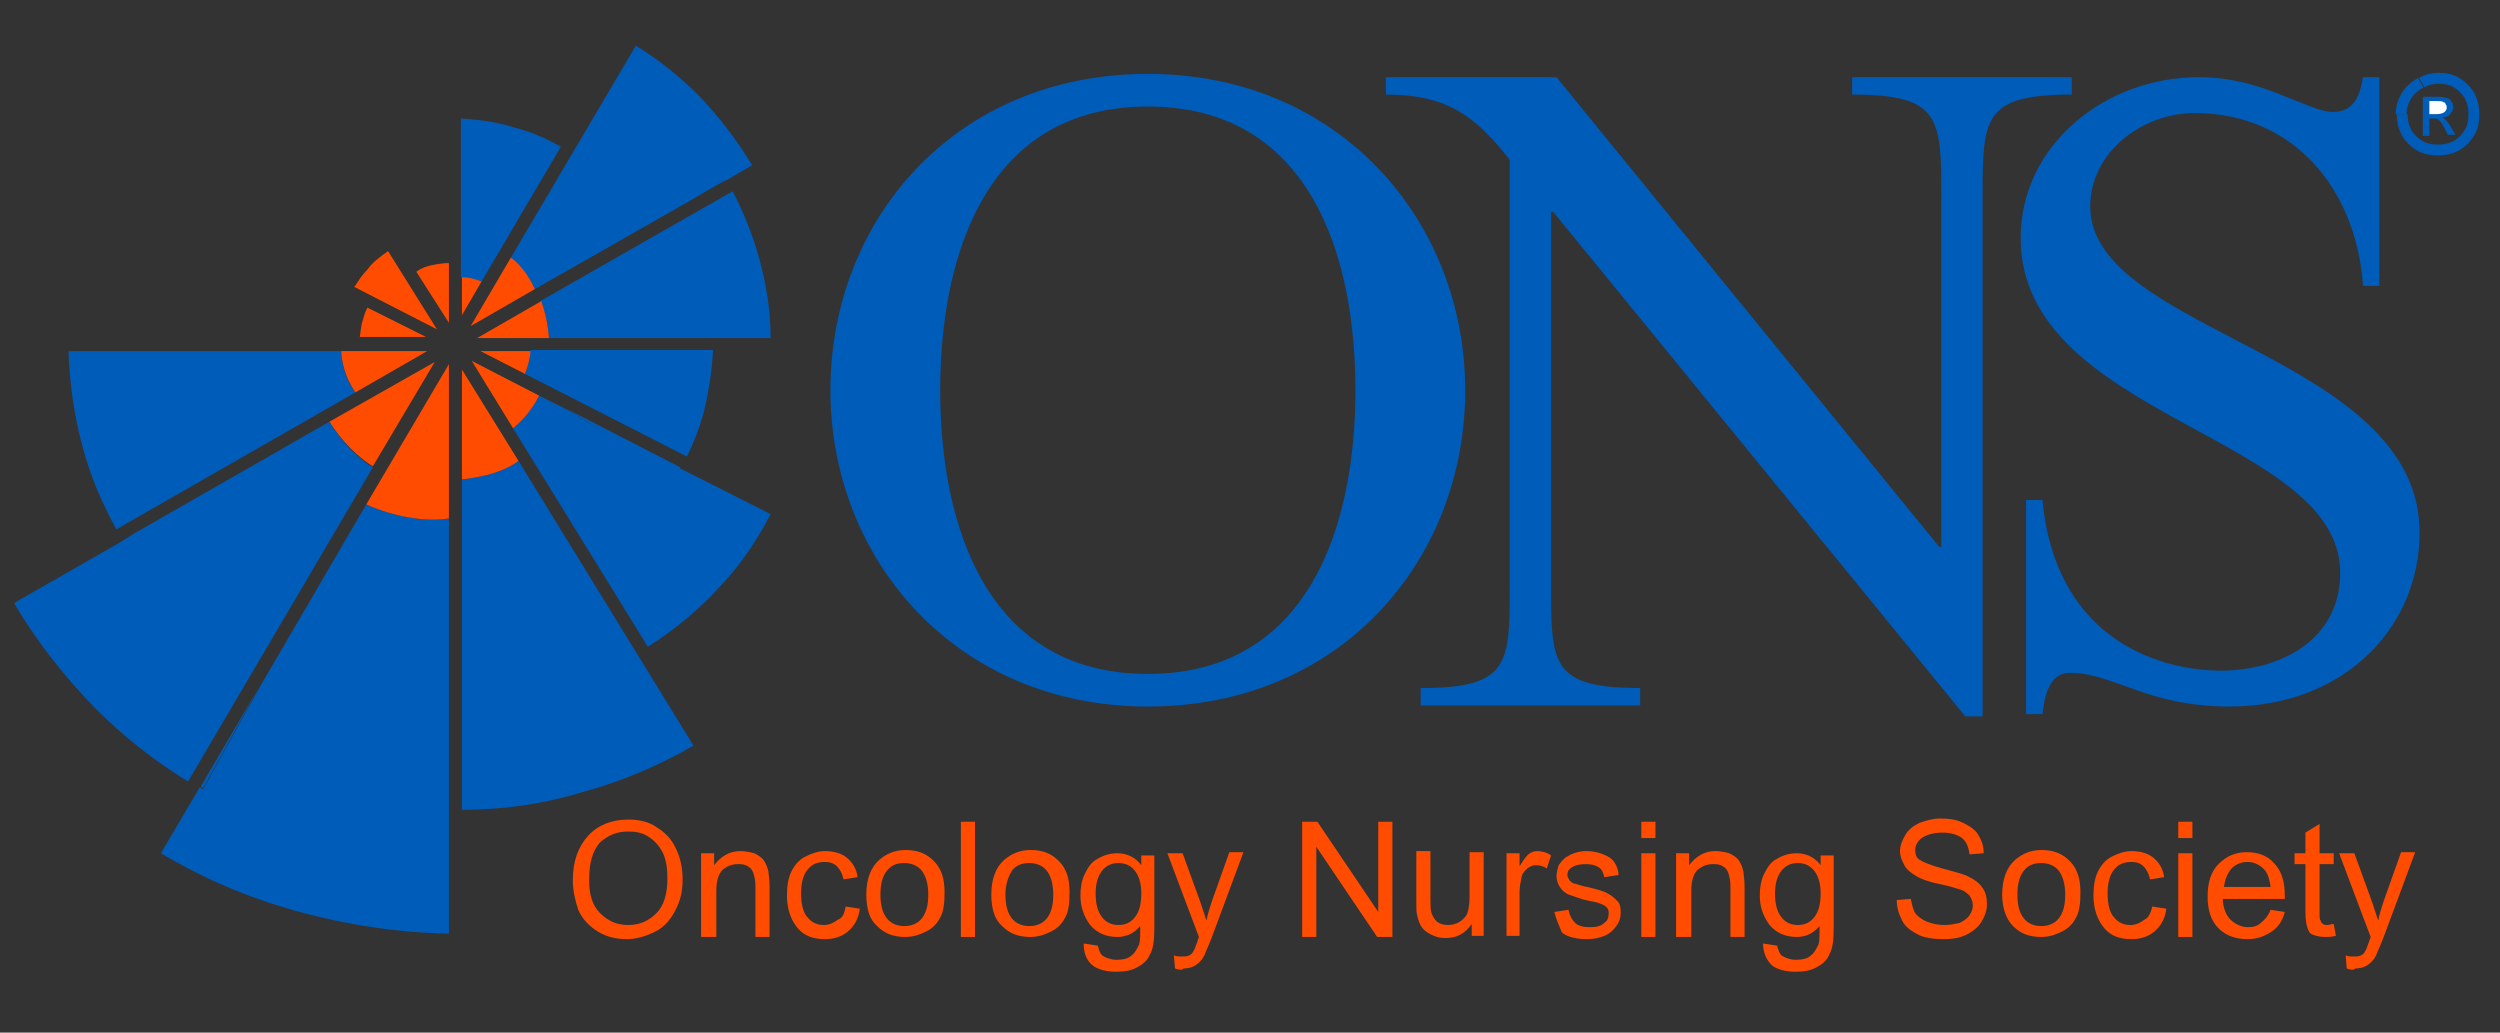 <?xml version="1.0" encoding="utf-8"?>
<!-- Generator: Adobe Illustrator 19.1.0, SVG Export Plug-In . SVG Version: 6.00 Build 0)  -->
<svg version="1.1" id="Layer_1" xmlns="http://www.w3.org/2000/svg" xmlns:xlink="http://www.w3.org/1999/xlink" x="0px" y="0px"
	 viewBox="0 0 230 95" style="enable-background:new 0 0 230 95;" xml:space="preserve">
<rect x="0" y="0" width="230" height="95" fill="#333333" stroke="none"/>
<style type="text/css">
	.st0{fill:#FF4C00;}
	.st1{fill:none;stroke:#FFFFFF;stroke-width:2;}
	.st2{fill:#005CB9;}
	.st3{fill:none;}
	.st4{fill:#FFFFFF;}
	.st5{fill:none;stroke:#005CB9;}
</style>
<g>
	<g>
		<path class="st0" d="M52.7,81c0-1.8,0.5-3.1,1.4-4.1c0.9-1,2.2-1.5,3.7-1.5c1,0,1.9,0.2,2.6,0.7c0.8,0.5,1.4,1.1,1.8,2
			c0.4,0.8,0.6,1.8,0.6,2.8c0,1.1-0.2,2-0.7,2.9c-0.4,0.8-1,1.5-1.8,1.9c-0.8,0.4-1.7,0.7-2.6,0.7c-1,0-1.9-0.2-2.7-0.7
			c-0.8-0.5-1.4-1.1-1.8-2C52.9,82.8,52.7,81.9,52.7,81z M54.2,81c0,1.3,0.3,2.3,1,3c0.7,0.7,1.5,1.1,2.6,1.1c1.1,0,1.9-0.4,2.6-1.1
			c0.7-0.7,1-1.8,1-3.2c0-0.9-0.1-1.6-0.4-2.3c-0.3-0.6-0.7-1.1-1.3-1.5c-0.6-0.4-1.2-0.5-1.9-0.5c-1,0-1.8,0.3-2.6,1
			C54.5,78.3,54.2,79.4,54.2,81z"/>
		<path class="st0" d="M64.5,86.2v-7.7h1.2v1.1c0.6-0.8,1.4-1.3,2.4-1.3c0.5,0,0.9,0.1,1.3,0.2c0.4,0.2,0.7,0.4,0.9,0.7
			c0.2,0.3,0.3,0.6,0.4,1c0,0.2,0.1,0.7,0.1,1.3v4.7h-1.3v-4.7c0-0.5-0.1-0.9-0.2-1.2c-0.1-0.3-0.3-0.5-0.5-0.6
			c-0.3-0.2-0.6-0.2-0.9-0.2c-0.6,0-1,0.2-1.4,0.5c-0.4,0.4-0.6,1-0.6,2v4.2H64.5z"/>
		<path class="st0" d="M77.8,83.4l1.3,0.2c-0.1,0.9-0.5,1.6-1.1,2.1c-0.6,0.5-1.3,0.7-2.1,0.7c-1.1,0-1.9-0.3-2.5-1
			c-0.6-0.7-1-1.7-1-3c0-0.8,0.1-1.6,0.4-2.2c0.3-0.6,0.7-1.1,1.3-1.4c0.6-0.3,1.2-0.5,1.8-0.5c0.8,0,1.5,0.2,2,0.6
			c0.5,0.4,0.9,1,1,1.8l-1.3,0.2c-0.1-0.5-0.3-0.9-0.6-1.2c-0.3-0.3-0.7-0.4-1.1-0.4c-0.7,0-1.2,0.2-1.6,0.7
			c-0.4,0.5-0.6,1.2-0.6,2.2c0,1,0.2,1.8,0.6,2.2c0.4,0.5,0.9,0.7,1.5,0.7c0.5,0,0.9-0.2,1.3-0.5C77.5,84.5,77.7,84,77.8,83.4z"/>
		<path class="st0" d="M79.7,82.3c0-1.4,0.4-2.5,1.2-3.2c0.7-0.6,1.5-0.9,2.4-0.9c1.1,0,1.9,0.3,2.6,1c0.7,0.7,1,1.6,1,2.9
			c0,1-0.1,1.8-0.4,2.3c-0.3,0.6-0.7,1-1.3,1.3c-0.6,0.3-1.2,0.5-1.9,0.5c-1.1,0-1.9-0.3-2.6-1C80,84.6,79.7,83.6,79.7,82.3z
			 M81,82.3c0,1,0.2,1.7,0.6,2.2c0.4,0.5,1,0.7,1.6,0.7c0.6,0,1.2-0.2,1.6-0.7c0.4-0.5,0.6-1.2,0.6-2.2c0-0.9-0.2-1.7-0.6-2.2
			c-0.4-0.5-1-0.7-1.6-0.7c-0.7,0-1.2,0.2-1.6,0.7C81.2,80.6,81,81.3,81,82.3z"/>
		<path class="st0" d="M88.4,86.2V75.6h1.3v10.6H88.4z"/>
		<path class="st0" d="M91.2,82.3c0-1.4,0.4-2.5,1.2-3.2c0.7-0.6,1.5-0.9,2.4-0.9c1.1,0,1.9,0.3,2.6,1c0.7,0.7,1,1.6,1,2.9
			c0,1-0.1,1.8-0.4,2.3c-0.3,0.6-0.7,1-1.3,1.3c-0.6,0.3-1.2,0.5-1.9,0.5c-1.1,0-1.9-0.3-2.6-1C91.5,84.6,91.2,83.6,91.2,82.3z
			 M92.5,82.3c0,1,0.2,1.7,0.6,2.2c0.4,0.5,1,0.7,1.6,0.7c0.6,0,1.2-0.2,1.6-0.7c0.4-0.5,0.6-1.2,0.6-2.2c0-0.9-0.2-1.7-0.6-2.2
			c-0.4-0.5-1-0.7-1.6-0.7c-0.7,0-1.2,0.2-1.6,0.7C92.8,80.6,92.5,81.3,92.5,82.3z"/>
		<path class="st0" d="M99.7,86.8l1.3,0.2c0.1,0.4,0.2,0.7,0.4,0.9c0.3,0.2,0.8,0.4,1.3,0.4c0.6,0,1.1-0.1,1.4-0.4
			c0.3-0.2,0.5-0.6,0.7-1c0.1-0.3,0.1-0.8,0.1-1.7c-0.6,0.7-1.3,1-2.1,1c-1.1,0-1.9-0.4-2.5-1.1c-0.6-0.8-0.9-1.7-0.9-2.7
			c0-0.7,0.1-1.4,0.4-2c0.3-0.6,0.6-1.1,1.2-1.4c0.5-0.3,1.1-0.5,1.8-0.5c0.9,0,1.7,0.4,2.2,1.1v-0.9h1.2v6.6c0,1.2-0.1,2-0.4,2.5
			c-0.2,0.5-0.6,0.9-1.2,1.2c-0.5,0.3-1.2,0.4-1.9,0.4c-0.9,0-1.7-0.2-2.2-0.6C99.9,88.3,99.7,87.6,99.7,86.8z M100.8,82.2
			c0,1,0.2,1.7,0.6,2.2c0.4,0.5,0.9,0.7,1.5,0.7c0.6,0,1.1-0.2,1.5-0.7c0.4-0.5,0.6-1.2,0.6-2.2c0-0.9-0.2-1.6-0.6-2.1
			c-0.4-0.5-0.9-0.7-1.5-0.7c-0.6,0-1.1,0.2-1.5,0.7C101,80.6,100.8,81.3,100.8,82.2z"/>
		<path class="st0" d="M108.1,89.1l-0.1-1.2c0.3,0.1,0.5,0.1,0.7,0.1c0.3,0,0.5,0,0.7-0.1c0.2-0.1,0.3-0.2,0.4-0.4
			c0.1-0.1,0.2-0.5,0.4-1c0-0.1,0.1-0.2,0.1-0.3l-2.9-7.7h1.4l1.6,4.4c0.2,0.6,0.4,1.2,0.6,1.8c0.1-0.6,0.3-1.2,0.5-1.8l1.6-4.5h1.3
			l-2.9,7.8c-0.3,0.8-0.6,1.4-0.7,1.7c-0.2,0.4-0.5,0.7-0.8,0.9c-0.3,0.2-0.7,0.3-1.1,0.3C108.7,89.3,108.4,89.2,108.1,89.1z"/>
		<path class="st0" d="M119.8,86.2V75.6h1.4l5.6,8.3v-8.3h1.3v10.6h-1.4l-5.6-8.3v8.3H119.8z"/>
		<path class="st0" d="M135.4,86.2V85c-0.6,0.9-1.4,1.3-2.4,1.3c-0.5,0-0.9-0.1-1.3-0.3c-0.4-0.2-0.7-0.4-0.9-0.7
			c-0.2-0.3-0.3-0.6-0.4-1c-0.1-0.3-0.1-0.7-0.1-1.2v-4.8h1.3v4.3c0,0.7,0,1.1,0.1,1.4c0.1,0.3,0.3,0.6,0.5,0.8
			c0.3,0.2,0.6,0.3,1,0.3c0.4,0,0.8-0.1,1.1-0.3c0.3-0.2,0.6-0.5,0.7-0.8c0.1-0.3,0.2-0.8,0.2-1.5v-4.1h1.3v7.7H135.4z"/>
		<path class="st0" d="M138.6,86.2v-7.7h1.2v1.2c0.3-0.5,0.6-0.9,0.8-1.1c0.3-0.2,0.5-0.3,0.8-0.3c0.4,0,0.9,0.1,1.3,0.4l-0.4,1.2
			c-0.3-0.2-0.6-0.3-1-0.3c-0.3,0-0.5,0.1-0.8,0.3c-0.2,0.2-0.4,0.4-0.5,0.7c-0.1,0.5-0.2,1-0.2,1.5v4H138.6z"/>
		<path class="st0" d="M143,83.9l1.3-0.2c0.1,0.5,0.3,0.9,0.6,1.2c0.3,0.3,0.8,0.4,1.4,0.4c0.6,0,1-0.1,1.3-0.4
			c0.3-0.2,0.4-0.5,0.4-0.9c0-0.3-0.1-0.5-0.4-0.7c-0.2-0.1-0.6-0.3-1.3-0.4c-1-0.2-1.6-0.5-2-0.6c-0.4-0.2-0.6-0.4-0.8-0.7
			c-0.2-0.3-0.3-0.7-0.3-1c0-0.3,0.1-0.7,0.2-1c0.2-0.3,0.4-0.5,0.6-0.7c0.2-0.1,0.5-0.3,0.8-0.4c0.3-0.1,0.7-0.2,1.1-0.2
			c0.6,0,1.1,0.1,1.6,0.3c0.5,0.2,0.8,0.4,1,0.7c0.2,0.3,0.4,0.7,0.4,1.2l-1.3,0.2c-0.1-0.4-0.2-0.7-0.5-0.9
			c-0.3-0.2-0.7-0.3-1.2-0.3c-0.6,0-1,0.1-1.3,0.3c-0.3,0.2-0.4,0.4-0.4,0.7c0,0.2,0.1,0.3,0.2,0.5c0.1,0.1,0.3,0.3,0.5,0.3
			c0.1,0,0.5,0.2,1.1,0.3c0.9,0.2,1.6,0.4,1.9,0.6c0.4,0.2,0.6,0.4,0.9,0.7s0.3,0.7,0.3,1.1c0,0.4-0.1,0.8-0.4,1.2
			c-0.3,0.4-0.6,0.7-1.1,0.9c-0.5,0.2-1,0.3-1.6,0.3c-1,0-1.8-0.2-2.3-0.6C143.5,85.3,143.2,84.7,143,83.9z"/>
		<path class="st0" d="M151,77.1v-1.5h1.3v1.5H151z M151,86.2v-7.7h1.3v7.7H151z"/>
		<path class="st0" d="M154.2,86.2v-7.7h1.2v1.1c0.6-0.8,1.4-1.3,2.4-1.3c0.5,0,0.9,0.1,1.3,0.2c0.4,0.2,0.7,0.4,0.9,0.7
			c0.2,0.3,0.3,0.6,0.4,1c0,0.2,0.1,0.7,0.1,1.3v4.7h-1.3v-4.7c0-0.5-0.1-0.9-0.2-1.2c-0.1-0.3-0.3-0.5-0.5-0.6
			c-0.3-0.2-0.6-0.2-0.9-0.2c-0.6,0-1,0.2-1.4,0.5c-0.4,0.4-0.6,1-0.6,2v4.2H154.2z"/>
		<path class="st0" d="M162.2,86.8l1.3,0.2c0.1,0.4,0.2,0.7,0.4,0.9c0.3,0.2,0.8,0.4,1.3,0.4c0.6,0,1.1-0.1,1.4-0.4
			c0.3-0.2,0.5-0.6,0.7-1c0.1-0.3,0.1-0.8,0.1-1.7c-0.6,0.7-1.3,1-2.1,1c-1.1,0-1.9-0.4-2.5-1.1c-0.6-0.8-0.9-1.7-0.9-2.7
			c0-0.7,0.1-1.4,0.4-2c0.3-0.6,0.6-1.1,1.2-1.4c0.5-0.3,1.1-0.5,1.8-0.5c0.9,0,1.7,0.4,2.2,1.1v-0.9h1.2v6.6c0,1.2-0.1,2-0.4,2.5
			c-0.2,0.5-0.6,0.9-1.2,1.2c-0.5,0.3-1.2,0.4-1.9,0.4c-0.9,0-1.7-0.2-2.2-0.6C162.5,88.3,162.2,87.6,162.2,86.8z M163.3,82.2
			c0,1,0.2,1.7,0.6,2.2c0.4,0.5,0.9,0.7,1.5,0.7c0.6,0,1.1-0.2,1.5-0.7c0.4-0.5,0.6-1.2,0.6-2.2c0-0.9-0.2-1.6-0.6-2.1
			c-0.4-0.5-0.9-0.7-1.5-0.7c-0.6,0-1.1,0.2-1.5,0.7C163.5,80.6,163.3,81.3,163.3,82.2z"/>
		<path class="st0" d="M174.5,82.8l1.3-0.1c0.1,0.5,0.2,1,0.4,1.3c0.2,0.3,0.6,0.6,1.1,0.8c0.5,0.2,1,0.3,1.6,0.3
			c0.5,0,1-0.1,1.4-0.2c0.4-0.2,0.7-0.4,0.9-0.7c0.2-0.3,0.3-0.6,0.3-0.9c0-0.3-0.1-0.6-0.3-0.9c-0.2-0.2-0.5-0.5-1-0.6
			c-0.3-0.1-0.9-0.3-1.9-0.5c-1-0.2-1.7-0.5-2-0.7c-0.5-0.3-0.9-0.6-1.1-1c-0.2-0.4-0.4-0.8-0.4-1.3c0-0.5,0.2-1,0.5-1.5
			c0.3-0.5,0.7-0.8,1.3-1.1c0.6-0.2,1.2-0.4,1.9-0.4c0.8,0,1.5,0.1,2.1,0.4c0.6,0.3,1.1,0.6,1.4,1.1c0.3,0.5,0.5,1,0.5,1.7l-1.3,0.1
			c-0.1-0.7-0.3-1.2-0.7-1.5c-0.4-0.3-1-0.5-1.8-0.5c-0.8,0-1.5,0.2-1.9,0.5c-0.4,0.3-0.6,0.7-0.6,1.1c0,0.4,0.1,0.7,0.4,0.9
			c0.3,0.2,1,0.5,2.1,0.8c1.1,0.3,1.9,0.5,2.3,0.7c0.6,0.3,1.1,0.6,1.4,1.1c0.3,0.4,0.4,0.9,0.4,1.5c0,0.6-0.2,1.1-0.5,1.6
			c-0.3,0.5-0.8,0.9-1.4,1.2c-0.6,0.3-1.3,0.4-2,0.4c-1,0-1.8-0.1-2.4-0.4c-0.6-0.3-1.2-0.7-1.5-1.3
			C174.7,84.1,174.5,83.5,174.5,82.8z"/>
		<path class="st0" d="M184.2,82.3c0-1.4,0.4-2.5,1.2-3.2c0.7-0.6,1.5-0.9,2.4-0.9c1.1,0,1.9,0.3,2.6,1c0.7,0.7,1,1.6,1,2.9
			c0,1-0.1,1.8-0.4,2.3c-0.3,0.6-0.7,1-1.3,1.3c-0.6,0.3-1.2,0.5-1.9,0.5c-1.1,0-1.9-0.3-2.6-1C184.6,84.6,184.2,83.6,184.2,82.3z
			 M185.6,82.3c0,1,0.2,1.7,0.6,2.2c0.4,0.5,1,0.7,1.6,0.7c0.6,0,1.2-0.2,1.6-0.7c0.4-0.5,0.6-1.2,0.6-2.2c0-0.9-0.2-1.7-0.6-2.2
			c-0.4-0.5-1-0.7-1.6-0.7c-0.7,0-1.2,0.2-1.6,0.7C185.8,80.6,185.6,81.3,185.6,82.3z"/>
		<path class="st0" d="M198,83.4l1.3,0.2c-0.1,0.9-0.5,1.6-1.1,2.1c-0.6,0.5-1.3,0.7-2.1,0.7c-1.1,0-1.9-0.3-2.5-1
			c-0.6-0.7-1-1.7-1-3c0-0.8,0.1-1.6,0.4-2.2c0.3-0.6,0.7-1.1,1.3-1.4c0.6-0.3,1.2-0.5,1.8-0.5c0.8,0,1.5,0.2,2,0.6
			c0.5,0.4,0.9,1,1,1.8l-1.3,0.2c-0.1-0.5-0.3-0.9-0.6-1.2c-0.3-0.3-0.7-0.4-1.1-0.4c-0.7,0-1.2,0.2-1.6,0.7
			c-0.4,0.5-0.6,1.2-0.6,2.2c0,1,0.2,1.8,0.6,2.2c0.4,0.5,0.9,0.7,1.5,0.7c0.5,0,0.9-0.2,1.3-0.5C197.6,84.5,197.9,84,198,83.4z"/>
		<path class="st0" d="M200.4,77.1v-1.5h1.3v1.5H200.4z M200.4,86.2v-7.7h1.3v7.7H200.4z"/>
		<path class="st0" d="M208.9,83.7l1.3,0.2c-0.2,0.8-0.6,1.4-1.2,1.8c-0.6,0.4-1.3,0.7-2.2,0.7c-1.1,0-2-0.3-2.7-1
			c-0.7-0.7-1-1.7-1-2.9c0-1.3,0.3-2.3,1-3c0.7-0.7,1.5-1.1,2.6-1.1c1,0,1.9,0.3,2.5,1c0.7,0.7,1,1.7,1,3c0,0.1,0,0.2,0,0.3h-5.7
			c0,0.8,0.3,1.5,0.7,1.9c0.4,0.4,1,0.7,1.6,0.7c0.5,0,0.9-0.1,1.2-0.4C208.4,84.6,208.7,84.2,208.9,83.7z M204.6,81.6h4.3
			c-0.1-0.6-0.2-1.1-0.5-1.5c-0.4-0.5-1-0.8-1.6-0.8c-0.6,0-1.1,0.2-1.5,0.6C204.9,80.4,204.7,80.9,204.6,81.6z"/>
		<path class="st0" d="M214.7,85l0.2,1.1c-0.4,0.1-0.7,0.1-1,0.1c-0.5,0-0.8-0.1-1.1-0.2c-0.3-0.1-0.4-0.3-0.5-0.6
			c-0.1-0.2-0.2-0.8-0.2-1.5v-4.4h-1v-1h1v-1.9l1.3-0.8v2.7h1.3v1h-1.3V84c0,0.4,0,0.6,0.1,0.7c0,0.1,0.1,0.2,0.2,0.3
			c0.1,0.1,0.3,0.1,0.4,0.1C214.3,85.1,214.5,85,214.7,85z"/>
		<path class="st0" d="M215.9,89.1l-0.1-1.2c0.3,0.1,0.5,0.1,0.7,0.1c0.3,0,0.5,0,0.7-0.1c0.2-0.1,0.3-0.2,0.4-0.4
			c0.1-0.1,0.2-0.5,0.4-1c0-0.1,0.1-0.2,0.1-0.3l-2.9-7.7h1.4l1.6,4.4c0.2,0.6,0.4,1.2,0.6,1.8c0.1-0.6,0.3-1.2,0.5-1.8l1.6-4.5h1.3
			l-2.9,7.8c-0.3,0.8-0.6,1.4-0.7,1.7c-0.2,0.4-0.5,0.7-0.8,0.9c-0.3,0.2-0.7,0.3-1.1,0.3C216.5,89.3,216.2,89.2,215.9,89.1z"/>
	</g>
	<g>
		<path class="st1" d="M58.1,2.4"/>
		<path class="st1" d="M58.2,2.5"/>
		<path class="st2" d="M49.2,26.6l14.4-8.2l3.1-1.9c0,0,0,0.1,0.1,0.1l2.4-1.4c-1.4-2.3-3-4.4-4.9-6.4c-1.8-1.8-3.7-3.3-5.8-4.6
			L47,23.7C47.6,24.2,48.6,25.3,49.2,26.6z"/>
		<path class="st2" d="M44.3,25.9l7.3-12.4c-1.4-0.8-2.8-1.4-4.4-1.8c-1.6-0.5-3.2-0.7-4.8-0.8v14.6C43,25.6,43.7,25.7,44.3,25.9z"
			/>
		<path class="st2" d="M50.5,31.1h20.4c0-2.5-0.4-5-1.1-7.5c-0.6-2.1-1.4-4.1-2.4-6L49.7,27.7C50,28.3,50.4,29.5,50.5,31.1z"/>
		<path class="st2" d="M66.8,16.4l-3.1,1.9l3.2-1.8C66.8,16.5,66.8,16.5,66.8,16.4z"/>
		<path class="st2" d="M33.7,46.4l-9.8,16.8l-5.2,9.4c-0.1,0-0.2-0.1-0.3-0.2l-3.6,6.1c3.9,2.3,7.8,4,12.4,5.3
			c4.7,1.3,9.4,2,14.1,2.1V47.7C38,48.2,34.6,46.8,33.7,46.4z"/>
		<path class="st2" d="M18.7,72.5l5.2-9.4l-5.4,9.2C18.5,72.4,18.6,72.5,18.7,72.5z"/>
		<path class="st2" d="M66.3,53.9c1.9-2,3.4-4.3,4.6-6.6l-8.3-4.2c-0.1,0.3-0.3,0.5-0.4,0.8l-9.8-6.1l-2.8-1.4
			c-0.8,1.5-1.9,2.6-2.4,3l12.4,20.1C62,58,64.3,56.1,66.3,53.9z"/>
		<path class="st2" d="M42.5,44.1v30.4c3.7,0,7.4-0.5,11-1.6c3.7-1,7.2-2.5,10.3-4.3L47.7,42.4C46,43.7,43.4,44,42.5,44.1z"/>
		<path class="st0" d="M35.7,23.1c-0.7,0.5-1.4,1-1.9,1.7c-0.5,0.5-0.8,1-1.2,1.6l7.6,3.9L35.7,23.1z"/>
		<path class="st0" d="M41.3,24.2c-0.5,0-1.1,0.1-1.6,0.2c-0.5,0.1-1,0.3-1.4,0.6l3,4.7V24.2z"/>
		<path class="st0" d="M33.8,28.3c-0.2,0.4-0.3,0.7-0.4,1.1c-0.2,0.5-0.2,1.1-0.3,1.6h6.1L33.8,28.3z"/>
		<path class="st2" d="M31.4,32.3H6.3c0.1,2.9,0.5,5.9,1.3,8.8c0.7,2.7,1.8,5.2,3.1,7.6l22-12.6C31.6,34.7,31.4,33,31.4,32.3z"/>
		<path class="st2" d="M11.3,49.8l1.1-0.7L11.3,49.8C11.3,49.7,11.3,49.7,11.3,49.8z"/>
		<path class="st2" d="M48.3,34.4L63.2,42c0.6-1.2,1.1-2.5,1.5-3.9c0.5-2,0.8-3.9,0.9-5.9H48.8C48.7,32.8,48.6,33.6,48.3,34.4z"/>
		<path class="st2" d="M62.3,44.1c0.2-0.3,0.2-0.8,0.3-1.1l-10.3-5.3L62.3,44.1z"/>
		<path class="st0" d="M44.3,25.9c-0.7-0.3-1.4-0.4-1.8-0.4v3.5L44.3,25.9z"/>
		<path class="st0" d="M50.5,31.1c-0.1-1.6-0.5-2.8-0.7-3.4l-5.9,3.4H50.5z"/>
		<path class="st0" d="M33.7,46.4c0.8,0.4,4.3,1.8,7.6,1.3V33.5L33.7,46.4z"/>
		<path class="st0" d="M30.3,38.8c0.5,0.8,1.9,2.8,4,4.1l5.7-9.6L30.3,38.8z"/>
		<path class="st0" d="M47.2,39.4c0.5-0.4,1.6-1.4,2.4-3l-6.2-3.2L47.2,39.4z"/>
		<path class="st0" d="M42.5,44.1c0.9-0.1,3.5-0.4,5.2-1.7L42.5,34V44.1z"/>
		<path class="st0" d="M31.4,32.3c0,0.8,0.3,2.4,1.3,3.8l6.6-3.8H31.4z"/>
		<path class="st0" d="M48.3,34.4c0.3-0.8,0.5-1.6,0.5-2.1h-4.6L48.3,34.4z"/>
		<path class="st0" d="M49.2,26.6c-0.6-1.4-1.6-2.5-2.2-2.9L43.3,30L49.2,26.6z"/>
		<path class="st3" d="M11.3,49.8l1.1-0.7L11.3,49.8C11.3,49.7,11.3,49.7,11.3,49.8z"/>
		<polygon class="st3" points="1.7,55.2 9.4,50.8 1.7,55.2 		"/>
		<path class="st2" d="M30.3,38.8l-18,10.3l-1.1,0.7c0,0,0,0,0,0l-1.9,1.1l-7.7,4.4c0,0,0,0,0,0l-0.3,0.2c2,3.4,4.5,6.6,7.4,9.6
			c2.7,2.7,5.5,4.9,8.6,6.8l17-28.9C32.2,41.7,30.8,39.6,30.3,38.8z"/>
	</g>
	<g>
		<g>
			<path class="st2" d="M142.7,53.8c0,7.3,0,9.5,8.2,9.5v1.6h-20.2v-1.6c8.2,0,8.2-2.2,8.2-9.5V14.7c-3.1-3.9-5.6-6-11.4-6V7.1h15.7
				l35.2,43.2h0.2V18.2c0-7.3,0-9.5-8.2-9.5V7.1h20.2v1.6c-8.2,0-8.2,2.2-8.2,9.5v47.7h-1.6l-37.9-46.4h-0.2V53.8z"/>
		</g>
		<path class="st2" d="M218.9,26.3h-1.5c-0.6-8.8-6.3-15.9-15.5-15.9c-4.8,0-9.6,3.6-9.6,8.6c0,11.6,30.3,13.6,30.3,30
			c0,8.7-6.9,16-17.5,16c-3.8,0-6.6-0.8-8.8-1.6c-2.3-0.8-3.9-1.5-5.9-1.5c-1.9,0-2.3,2.2-2.5,3.8h-1.5V46h1.5
			c1.3,13.4,11.5,15.7,16.4,15.7c5.6,0,11-2.9,11-9c0-12.7-29.4-14.2-29.4-30.8c0-8.5,7.7-14.8,16.4-14.8c3,0,5.5,0.8,7.5,1.6
			c2.1,0.8,3.7,1.6,4.8,1.6c2,0,2.5-1.5,2.8-3.2h1.5V26.3z"/>
		<g>
			<path class="st2" d="M76.4,35.9c0-15.6,11.4-29.1,29.2-29.1c17.7,0,29.2,13.6,29.2,29.1c0,15.6-11.4,29.1-29.2,29.1
				C87.9,65,76.4,51.4,76.4,35.9z M124.7,35.9c0-12.6-4.3-26.1-19.1-26.1c-14.8,0-19.1,13.6-19.1,26.1c0,12.5,4.3,26.1,19.1,26.1
				C120.4,62,124.7,48.4,124.7,35.9z"/>
		</g>
	</g>
	<path class="st1" d="M58.1,2.3"/>
	<path class="st1" d="M58.2,2.4"/>
	<g>
		<path class="st2" d="M223.5,12.4v-1.5h0.3c0.2,0,0.4,0,0.5,0.1c0.2,0.1,0.4,0.4,0.6,0.8l0.3,0.6h0.7l-0.4-0.7
			c-0.2-0.3-0.4-0.6-0.5-0.7c-0.1-0.1-0.2-0.1-0.3-0.2c0.3,0,0.6-0.1,0.7-0.3c0.2-0.2,0.3-0.4,0.3-0.7c0-0.2-0.1-0.4-0.2-0.5
			c-0.1-0.2-0.3-0.3-0.5-0.3c-0.2-0.1-0.5-0.1-0.9-0.1h-1.2v3.6H223.5z"/>
		<polyline class="st3" points="221,13.9 227.7,13.9 227.7,7.2 221,7.2 		"/>
		<path class="st4" d="M223.5,9.3h0.7c0.3,0,0.5,0,0.6,0.1c0.1,0,0.2,0.1,0.2,0.2c0.1,0.1,0.1,0.2,0.1,0.3c0,0.2-0.1,0.3-0.2,0.4
			c-0.1,0.1-0.4,0.2-0.7,0.2h-0.7V9.3z"/>
		<path class="st3" d="M225.7,8.1c0.4,0.2,0.8,0.6,1,1c0.2,0.4,0.4,0.9,0.4,1.4c0,0.5-0.1,0.9-0.4,1.4s-0.6,0.8-1,1
			c-0.4,0.2-0.9,0.4-1.4,0.4s-0.9-0.1-1.4-0.4c-0.4-0.2-0.8-0.6-1-1c-0.2-0.4-0.4-0.9-0.4-1.4c0-0.5,0.1-1,0.4-1.4
			c0.3-0.4,0.6-0.8,1-1c0.4-0.2,0.9-0.4,1.4-0.4C224.8,7.8,225.3,7.9,225.7,8.1"/>
		<path class="st5" d="M221,10.5c0,0.6,0.1,1.1,0.4,1.7c0.3,0.5,0.7,0.9,1.2,1.2c0.5,0.3,1.1,0.4,1.7,0.4s1.1-0.1,1.7-0.4
			c0.5-0.3,0.9-0.7,1.2-1.2c0.3-0.5,0.4-1.1,0.4-1.7c0-0.6-0.1-1.1-0.4-1.7c-0.3-0.5-0.7-0.9-1.2-1.2c-0.5-0.3-1.1-0.4-1.6-0.4
			s-1.1,0.1-1.6,0.4"/>
		<path class="st5" d="M222.7,7.6c-0.5,0.3-1,0.7-1.3,1.2c-0.3,0.5-0.5,1.1-0.5,1.7"/>
	</g>
</g>
</svg>
